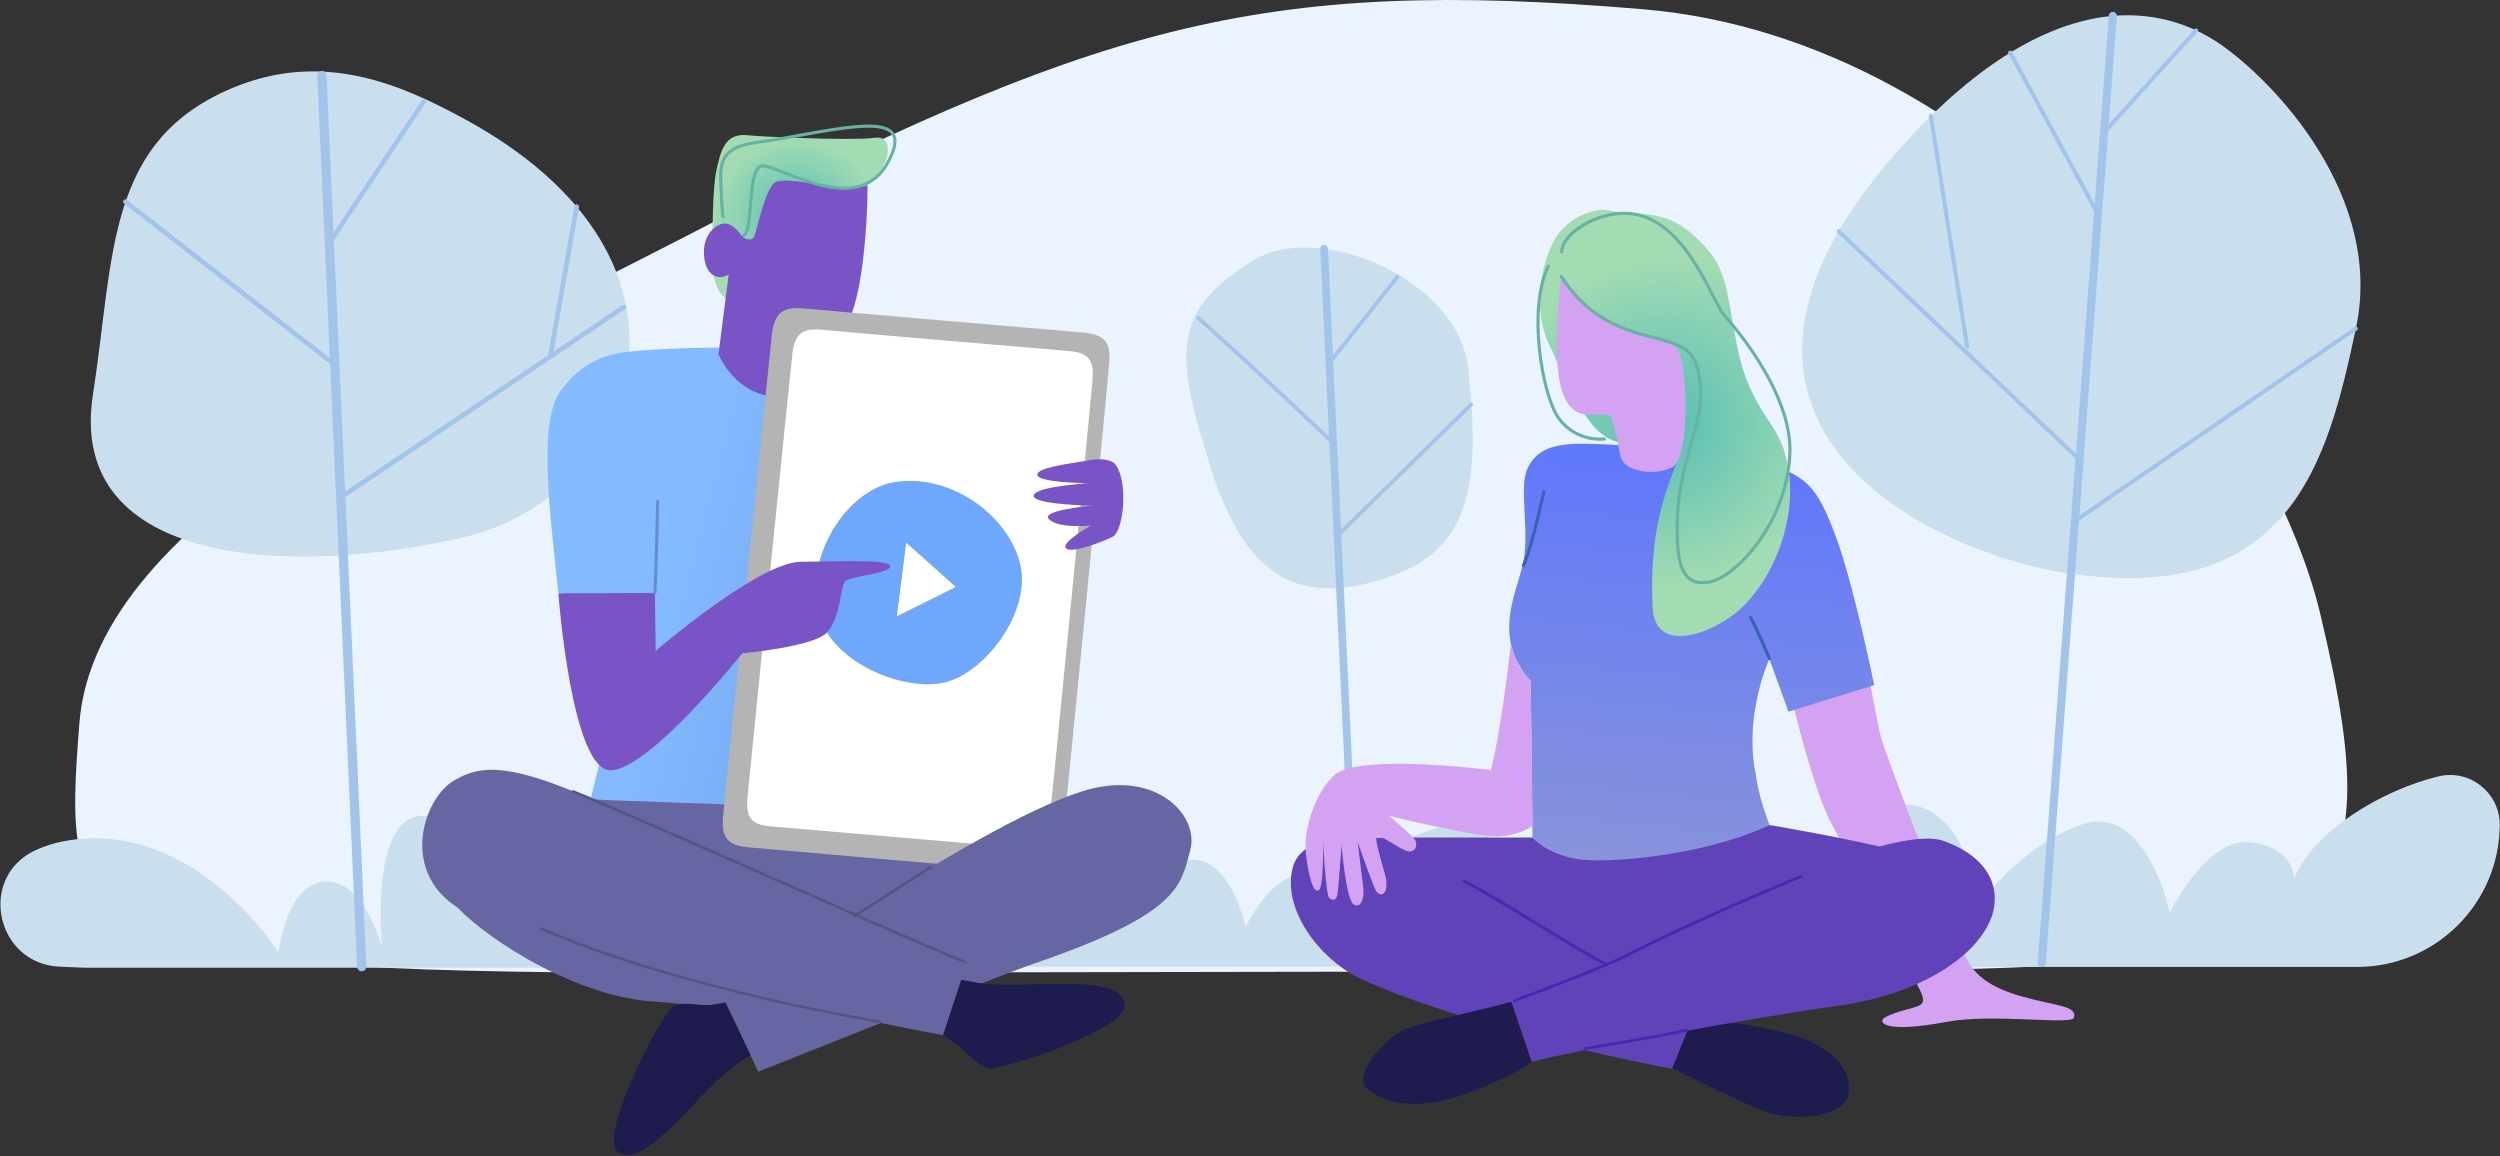 <svg width="904" height="418" viewBox="0 0 904 418" fill="none" xmlns="http://www.w3.org/2000/svg">
<rect x="0" y="0" width="904" height="418" fill="#333333" stroke="none"/>
<path d="M648.5 351.04C648.5 351.04 324.4 351.74 240.8 351.74C23.7 351.74 22.8 338.04 28.7 261.54C34.6 185.04 161.3 130.24 243.7 87.64C395.8 9.04 454.1 -8.46 594.1 3.34C723.6 14.24 820.5 144.34 839 221.94C867.3 340.34 842.9 351.04 648.5 351.04Z" fill="#EBF3FF"/>
<path d="M881.8 280.74C862.3 285.34 836.5 300.14 829.5 317.84C829.5 317.84 829.9 306.54 813.9 304.54C797.9 302.54 784.6 330.04 784.6 330.04C784.6 330.04 776 289.74 752.5 298.24C729 306.74 715.5 327.74 715.5 327.74C715.5 327.74 711.3 286.24 684 291.44C656.7 296.64 646 349.64 646 349.64H852.3C880.8 349.64 903.9 326.54 903.9 298.04C903.8 286.54 893 278.04 881.8 280.74Z" fill="#CADFED"/>
<path d="M247.7 349.94C242.6 332.04 216.1 291.44 205.2 300.34C194.2 309.24 194.2 330.14 194.2 330.14C194.2 330.14 171.6 294.44 152.5 295.04C133.4 295.54 138.2 342.94 138.2 342.94C138.2 342.94 132.2 318.54 117.9 318.74C103.6 318.94 100.7 344.34 100.7 344.34C100.7 344.34 73.2 300.54 30.4 303.24C22.9 303.74 16.9 305.44 12 307.84C-8 318.04 -1.2 348.44 21.4 349.54L30.7 349.94H247.7Z" fill="#CADFED"/>
<path d="M689.7 50.74C718.9 19.04 744 7.54 764 5.74C780.5 4.34 793.5 9.64 802.5 15.74C822.4 29.34 862.1 71.04 851.9 118.74C841.7 166.44 828.5 221.04 744.4 206.74C697.2 198.84 596.9 151.44 689.7 50.74Z" fill="#CADFED"/>
<path d="M764 5.739L738.3 348.24" stroke="#A2C3EA" stroke-width="2.921" stroke-miterlimit="10" stroke-linecap="round" stroke-linejoin="round"/>
<path d="M726.899 19.04L758.399 77.04" stroke="#A2C3EA" stroke-width="1.502" stroke-miterlimit="10" stroke-linecap="round" stroke-linejoin="round"/>
<path d="M752.599 166.84L664.899 83.64" stroke="#A2C3EA" stroke-width="1.502" stroke-miterlimit="10" stroke-linecap="round" stroke-linejoin="round"/>
<path d="M698.199 41.94L711.299 125.24" stroke="#A2C3EA" stroke-width="1.502" stroke-miterlimit="10" stroke-linecap="round" stroke-linejoin="round"/>
<path d="M851.8 118.84L751.1 187.84" stroke="#A2C3EA" stroke-width="1.502" stroke-miterlimit="10" stroke-linecap="round" stroke-linejoin="round"/>
<path d="M794.099 11.04L760.699 48.04" stroke="#A2C3EA" stroke-width="1.502" stroke-miterlimit="10" stroke-linecap="round" stroke-linejoin="round"/>
<path d="M438.1 170.04C451 210.54 471.2 218.94 501.4 208.94C531.6 198.94 535.5 175.84 530.9 133.14C527.5 101.34 476.8 78.94 452.3 94.64C423.8 112.94 424.4 127.34 438.1 170.04Z" fill="#CADFED"/>
<path d="M478.8 89.94L490.9 348.64" stroke="#A2C3EA" stroke-width="2.77" stroke-miterlimit="10" stroke-linecap="round" stroke-linejoin="round"/>
<path d="M482.1 160.14L453.2 133.04L433.3 114.94" stroke="#A2C3EA" stroke-width="1.424" stroke-miterlimit="10" stroke-linecap="round" stroke-linejoin="round"/>
<path d="M505.299 100.14L480.699 131.24" stroke="#A2C3EA" stroke-width="1.424" stroke-miterlimit="10" stroke-linecap="round" stroke-linejoin="round"/>
<path d="M532 146.24L484.8 192.54" stroke="#A2C3EA" stroke-width="1.424" stroke-miterlimit="10" stroke-linecap="round" stroke-linejoin="round"/>
<path d="M166.7 42.34C264.3 94.54 229.5 179.94 167.8 194.24C106.1 208.64 24 205.14 33.6 142.74C41.5 91.94 38.1 50.34 85.2 31.34C117.7 18.24 145.8 31.14 166.7 42.34Z" fill="#CADFED"/>
<path d="M116.399 27.34L130.799 349.54" stroke="#A2C3EA" stroke-width="3.35" stroke-miterlimit="10" stroke-linecap="round" stroke-linejoin="round"/>
<path d="M153.2 36.739L119.1 87.84" stroke="#A2C3EA" stroke-width="1.722" stroke-miterlimit="10" stroke-linecap="round" stroke-linejoin="round"/>
<path d="M121.099 131.94L45.399 72.94" stroke="#A2C3EA" stroke-width="1.722" stroke-miterlimit="10" stroke-linecap="round" stroke-linejoin="round"/>
<path d="M225.599 111.04L123.199 179.84" stroke="#A2C3EA" stroke-width="1.722" stroke-miterlimit="10" stroke-linecap="round" stroke-linejoin="round"/>
<path d="M208.5 74.74L199 128.939" stroke="#A2C3EA" stroke-width="1.722" stroke-miterlimit="10" stroke-linecap="round" stroke-linejoin="round"/>
<path d="M538.299 300.54C531.599 291.24 491.399 306.24 483.499 326.14C483.499 326.14 483.799 317.84 471.999 316.34C460.199 314.84 450.399 335.14 450.399 335.14C450.399 335.14 444.099 305.44 426.699 311.74C409.299 318.04 399.399 333.44 399.399 333.44C399.399 333.44 396.299 302.84 376.199 306.64C356.099 310.44 348.199 349.54 348.199 349.54H538.299V300.54Z" fill="#CADFED"/>
<path d="M264.3 109.04C257.8 106.24 257.4 97.14 257.5 90.64C257.7 84.14 257.6 68.44 259 61.84C260.5 55.24 261.7 47.74 270.8 48.94C274.9 49.44 308.8 50.94 316.1 49.84C323.4 48.74 321.1 58.04 318.8 61.04C316.6 64.14 316.9 64.54 313.6 66.94C310.5 69.24 279.8 73.94 279.8 73.94L264.3 109.04Z" fill="url(#paint0_radial)"/>
<path d="M201.899 214.34C198.799 184.74 194.499 152.74 202.699 141.34C210.999 130.04 219.899 128.04 227.599 127.14C235.299 126.24 259.499 125.14 269.399 126.04C279.399 126.94 335.599 131.64 337.999 136.64C340.399 141.64 318.399 304.14 318.399 304.14C318.399 304.14 213.399 293.14 213.099 291.54C212.799 289.94 231.699 219.24 231.699 219.24L201.899 214.34Z" fill="url(#paint1_linear)"/>
<path d="M313.7 66.94C313.6 90.54 310 116.44 304 119.24C298 122.04 295.5 120.14 293.9 123.34C292.3 126.54 290.8 143.34 290.8 143.34C290.8 143.34 285 145.84 274.6 142.34C264.2 138.84 259.8 128.14 259.8 128.14L263.5 99.24C263.5 99.24 259.7 101.94 256.5 98.24C254.4 95.84 252.9 87.24 257.9 82.74C262.9 78.24 266.4 82.94 268 84.94C269.6 86.94 271.5 86.94 272.5 85.94C273.5 84.94 276.6 67.24 280.7 65.74C284.8 64.24 297 67.04 302.8 68.04C308.6 69.04 313.7 66.94 313.7 66.94Z" fill="#7854C6"/>
<path d="M674.799 239.74C677.599 254.24 678.399 258.54 679.799 265.24C681.199 271.94 707.899 340.34 710.999 346.44C714.099 352.64 719.499 357.04 731.199 360.34C743.199 363.74 751.399 363.64 749.899 368.04C748.999 370.74 720.299 366.34 703.699 369.54C681.299 373.74 678.999 369.64 681.399 368.04C683.899 366.44 689.199 365.14 692.299 364.24C695.399 363.34 696.099 362.24 694.699 358.94C692.899 354.74 669.699 311.24 662.299 297.94C654.899 284.64 645.399 242.44 645.399 242.44L674.799 239.74Z" fill="#D4A2F3"/>
<path d="M553.5 246.34C540.3 231.34 547.2 217.14 550.4 205.24C553.6 193.34 549 176.64 552.3 169.54C555.5 162.44 561.7 161.04 568.4 160.54C577.1 159.94 622.4 162.74 636.8 167.04C653 171.84 656.8 175.14 663.8 193.94C670.3 211.24 677.7 247.74 677.7 247.74L646.7 257.34L639.8 238.24C639.8 238.24 631.4 256.54 634.3 276.64C636.3 290.24 638.3 293.34 640.4 300.14C633.9 305.64 621 315.04 602.2 319.84C580.7 325.34 562.7 321.84 554.3 319.64C554.1 295.04 553.8 270.74 553.5 246.34Z" fill="url(#paint2_linear)"/>
<path d="M561.3 126.84C553.9 114.04 556.6 95.64 562.7 85.74C566.7 79.24 576 74.74 582.1 76.14C591.6 78.44 600.7 74.94 611.8 84.54C622.9 94.24 623.8 100.64 626.4 115.64C629 130.64 630.5 139.04 640.6 153.74C654.1 173.34 645.7 204.84 629.6 219.94C620.1 228.84 598.4 237.34 597.6 219.64C595.7 180.54 608.5 168.94 608.8 157.04C609.1 147.14 592.5 168.44 578.6 156.44C570.1 149.34 561.3 126.84 561.3 126.84Z" fill="url(#paint3_radial)"/>
<path d="M564.499 99.94C562.499 116.84 561.999 135.34 565.499 143.24C570.799 155.34 581.399 146.34 582.899 151.74C583.999 155.74 584.999 159.14 585.599 163.24C585.899 165.74 587.099 167.94 589.399 169.04C592.099 170.34 598.199 171.94 604.699 168.94C610.799 166.14 610.599 134.84 606.799 126.54C604.899 122.24 584.299 120.74 575.799 111.94C569.099 105.34 564.499 99.94 564.499 99.94Z" fill="#D4A2F3"/>
<path d="M204.299 288.74C200.199 305.04 157.999 313.24 157.999 313.24C157.999 313.24 156.099 316.34 163.799 326.24C171.499 336.14 205.099 359.94 236.099 362.14C272.899 364.74 314.199 375.84 351.399 354.24C413.399 318.14 410.599 307.24 414.299 298.64C415.399 296.24 204.299 288.74 204.299 288.74Z" fill="#6666A3"/>
<path d="M261.499 294.74C262.499 284.44 277.899 131.74 279.099 121.14C279.999 113.34 282.799 110.74 290.899 111.54C298.799 112.34 384.599 119.64 391.599 120.24C399.799 120.94 401.699 124.14 401.099 131.14C400.599 138.34 385.099 296.44 383.999 304.94C382.999 313.24 380.099 315.74 370.599 315.04C363.599 314.54 278.599 307.14 271.199 306.44C263.899 305.84 260.599 303.84 261.499 294.74Z" fill="#B4B4B4"/>
<path d="M270.3 288.14C271.2 278.64 285.4 137.94 286.5 128.14C287.3 120.94 289.9 118.54 297.1 119.24C304.2 119.94 380.4 126.44 386.6 126.94C393.9 127.54 395.5 130.54 395.1 136.94C394.6 143.54 380.4 289.24 379.4 297.14C378.4 304.84 375.9 307.14 367.5 306.44C361.3 305.94 285.7 299.44 279.1 298.84C272.4 298.34 269.5 296.44 270.3 288.14Z" fill="white"/>
<path d="M324 174.24C307.8 176.44 292.5 197.84 295.2 218.54C298 239.24 326.8 250.24 341.4 246.84C356.4 243.34 372.8 221.14 369 204.44C365.1 186.84 344.4 171.34 324 174.24Z" fill="#6FA7FC"/>
<path d="M327.7 196.24L324.3 222.84L345.6 212.24L327.7 196.24Z" fill="white"/>
<path d="M236.799 214.44L237.099 235.34C237.099 235.34 274.399 203.24 289.599 203.14C304.799 203.04 321.699 202.14 321.899 204.74C322.199 207.34 307.299 208.34 305.599 210.24C303.899 212.14 303.899 223.74 298.899 228.84C293.899 233.94 268.399 236.24 268.399 236.24C268.399 236.24 235.299 277.84 220.999 278.54C206.699 279.24 201.899 214.54 201.899 214.54L236.799 214.44Z" fill="#7854C6"/>
<path d="M395.6 166.14C385.8 167.84 374.9 169.04 375.1 171.74C375.3 174.34 391.3 174.84 394.9 174.64C394.9 174.64 374.5 175.74 373.8 179.14C373.1 182.54 395.1 182.84 395.1 182.84C395.1 182.84 375.7 184.44 379.4 187.84C383 191.24 394.5 190.04 394.5 190.04C394.5 190.04 384.1 195.84 385.3 198.04C386.8 200.74 400 195.34 402.4 194.04C406.2 192.04 408.1 174.84 403.5 168.14C401.6 165.44 395.6 166.14 395.6 166.14Z" fill="#7854C6"/>
<path d="M238.1 300.24C187.7 275.34 175.8 275.54 164.3 282.14C152.8 288.74 143.6 317.04 168.5 329.94C205.7 349.14 341.1 374.34 341.1 374.34L349.3 349.34C349.2 349.24 250.1 306.14 238.1 300.24Z" fill="#6666A3"/>
<path d="M373.6 348.54C426.8 330.34 426.9 320.24 430.4 307.44C433.8 294.64 417.6 277.64 391 286.24C351.1 299.04 262.3 362.44 262.3 362.44L274.2 387.54C274.2 387.54 360.9 352.84 373.6 348.54Z" fill="#6666A3"/>
<path d="M262.3 362.44L271.4 381.54C271.4 381.54 271.2 381.54 267.1 384.24C252.9 393.84 233.1 424.04 223.4 416.44C216.4 411.04 237 371.14 242.5 364.74C245.6 361.14 252.6 364.24 258 363.24C261.3 362.74 262.3 362.44 262.3 362.44Z" fill="#1E1B4E"/>
<path d="M341 374.34L347.6 354.24C347.6 354.24 347.8 354.34 352.6 355.24C369.4 358.34 404.9 350.94 406.7 363.14C408 371.84 367.1 385.34 358.7 386.24C354 386.74 349.3 379.74 344.7 376.74C341.8 374.74 341 374.34 341 374.34Z" fill="#1E1B4E"/>
<path d="M195.8 335.84C248.4 358.44 318.2 369.44 318.2 369.44" stroke="#575482" stroke-miterlimit="10" stroke-linecap="round" stroke-linejoin="round"/>
<path d="M207.3 286.24C234.3 297.14 336.5 343.34 349 347.84" stroke="#575482" stroke-miterlimit="10" stroke-linecap="round" stroke-linejoin="round"/>
<path d="M336.499 313.64L308.899 331.24" stroke="#575482" stroke-miterlimit="10" stroke-linecap="round" stroke-linejoin="round"/>
<path d="M680.199 306.24C663.599 302.34 639.899 298.34 639.899 298.34C614.799 310.04 579.799 312.24 570.299 310.64C565.699 309.84 559.099 307.94 553.999 302.84H486.399L508.699 313.04L584.399 361.04L680.199 306.24Z" fill="#6043B9"/>
<path d="M611.499 368.14L604.399 386.04C604.399 386.04 627.499 397.94 638.599 402.04C647.599 405.34 666.299 404.34 668.199 396.44C670.799 386.04 660.199 377.84 648.999 374.44C634.699 370.04 611.499 368.14 611.499 368.14Z" fill="#1E1B4E"/>
<path d="M582.299 347.44C547.999 326.24 521.599 310.24 506.899 305.44C489.899 299.94 470.599 302.24 467.499 313.54C463.499 328.24 476.499 346.14 490.899 353.34C513.099 364.44 563.499 377.74 581.699 381.74C599.899 385.74 604.599 386.44 604.599 386.44L613.399 364.74C613.299 364.74 590.199 352.34 582.299 347.44Z" fill="#6043B9"/>
<path d="M546.3 233.04C542.7 265.54 539.1 278.44 539.1 278.44C539.1 278.44 490.9 272.24 482.3 280.44C475.5 286.84 471.2 300.14 472.2 308.54C473.2 317.04 474.8 322.84 476.8 321.94C478.8 321.04 478.4 303.94 478.4 303.94C478.4 303.94 479.4 323.94 480.7 324.74C482 325.64 483.3 326.04 483.7 322.74C484.1 319.54 485.1 305.64 485.1 305.64C485.1 305.64 486.7 325.24 489.5 327.04C492.3 328.74 493.3 324.34 493 321.14C492.8 319.84 490.9 304.34 490.9 304.34C490.9 304.34 496.7 321.24 497.8 322.44C499.3 324.24 501.6 323.64 501.3 318.94C501.5 317.34 497.2 304.94 497.7 302.84C498.2 300.84 505.6 306.84 508.8 307.74C512 308.64 513.3 305.04 510.8 302.64C508.3 300.24 502.4 295.04 502.4 295.04C502.4 295.04 533.5 302.64 541.4 302.44C549.4 302.24 554.2 298.64 554.2 298.64L553.5 246.44C552.2 244.84 550.4 242.84 549.1 240.24C547.8 237.84 546.8 235.04 546.3 233.04Z" fill="#D4A2F3"/>
<path d="M545.5 363.24C612.4 332.14 684 297.14 703 304.14C719.6 310.24 723.5 321.44 720.3 331.14C715.2 346.14 693.5 359.74 664.9 363.64C636.6 367.44 566.1 380.44 553.9 383.94L545.5 363.24Z" fill="#6043B9"/>
<path d="M546.5 362.24C532.4 366.14 511.3 370.14 506.3 373.04C499.7 376.84 490.6 388.04 493.5 392.44C496.4 396.84 505.6 400.84 519.5 398.44C533.5 396.04 554.9 384.24 553.8 383.84L546.5 362.24Z" fill="#1E1B4E"/>
<path d="M651.7 316.74C619.8 329.84 595.2 341.84 587.3 345.94C579.3 350.04 547.1 362.04 547.1 362.04" stroke="#4927B0" stroke-width="1.048" stroke-miterlimit="10"/>
<path d="M528.899 318.34C542.699 325.44 574.099 345.84 580.599 348.54" stroke="#4927B0" stroke-width="1.048" stroke-miterlimit="10"/>
<path d="M610.2 372.44C601.2 374.64 572.6 379.24 572.6 379.24" stroke="#4927B0" stroke-width="1.048" stroke-miterlimit="10"/>
<path d="M558.299 177.84C554.499 194.24 552.699 200.34 550.899 204.44" stroke="#3962B5" stroke-width="1.132" stroke-miterlimit="10" stroke-linecap="round" stroke-linejoin="round"/>
<path d="M639.8 238.14C635 226.54 633 223.34 633 223.34" stroke="#3962B5" stroke-width="1.132" stroke-miterlimit="10" stroke-linecap="round" stroke-linejoin="round"/>
<path d="M564.5 99.94C572 111.24 580.8 117.74 595.9 121.54C611 125.34 613.4 127.04 614.9 139.44C616.3 151.84 607.5 166.44 606.6 186.04C605.7 205.64 608.9 211.84 617.8 210.54C626.7 209.24 645.7 190.44 647.2 164.64C648.6 140.84 623.3 113.84 623.3 113.84C618.6 107.84 609 77.84 588.1 77.14C577.7 76.74 565 84.04 564.7 91.14" stroke="#68B1A3" stroke-width="1.132" stroke-miterlimit="10" stroke-linecap="round" stroke-linejoin="round"/>
<path d="M559.899 96.34C552.399 110.84 557.399 142.64 563.699 151.34C570.099 160.04 580.099 158.74 580.099 158.74" stroke="#68B1A3" stroke-width="1.132" stroke-miterlimit="10" stroke-linecap="round" stroke-linejoin="round"/>
<path d="M268.799 85.24C272.399 83.64 270.299 63.54 274.599 60.34C278.899 57.14 309.099 80.34 320.999 58.84C331.399 40.04 309.399 45.34 281.899 50.24C270.399 52.34 260.199 51.24 260.599 64.34C260.999 77.44 261.499 78.44 261.499 78.44" stroke="#68B1A3" stroke-width="1.132" stroke-miterlimit="10" stroke-linecap="round" stroke-linejoin="round"/>
<path d="M236.8 214.44C237.4 203.64 237.8 181.34 237.8 181.34" stroke="#668ECC" stroke-width="1.132" stroke-miterlimit="10" stroke-linecap="round" stroke-linejoin="round"/>
<defs>
<radialGradient id="paint0_radial" cx="0" cy="0" r="1" gradientUnits="userSpaceOnUse" gradientTransform="translate(288.059 79.097) rotate(5.173) scale(31.3)">
<stop stop-color="#56BEB6"/>
<stop offset="0.948" stop-color="#A3DCB2"/>
</radialGradient>
<linearGradient id="paint1_linear" x1="438.057" y1="255.115" x2="244.243" y2="205.584" gradientUnits="userSpaceOnUse">
<stop offset="0.188" stop-color="#5C8CD7"/>
<stop offset="1" stop-color="#84BAFF"/>
</linearGradient>
<linearGradient id="paint2_linear" x1="619.663" y1="155.285" x2="603.05" y2="324.044" gradientUnits="userSpaceOnUse">
<stop offset="0.002" stop-color="#5D76FF"/>
<stop offset="1" stop-color="#8B95D7"/>
</linearGradient>
<radialGradient id="paint3_radial" cx="0" cy="0" r="1" gradientUnits="userSpaceOnUse" gradientTransform="translate(602.035 153.007) scale(63.212)">
<stop stop-color="#56BEB6"/>
<stop offset="0.948" stop-color="#A3DCB2"/>
</radialGradient>
</defs>
</svg>
